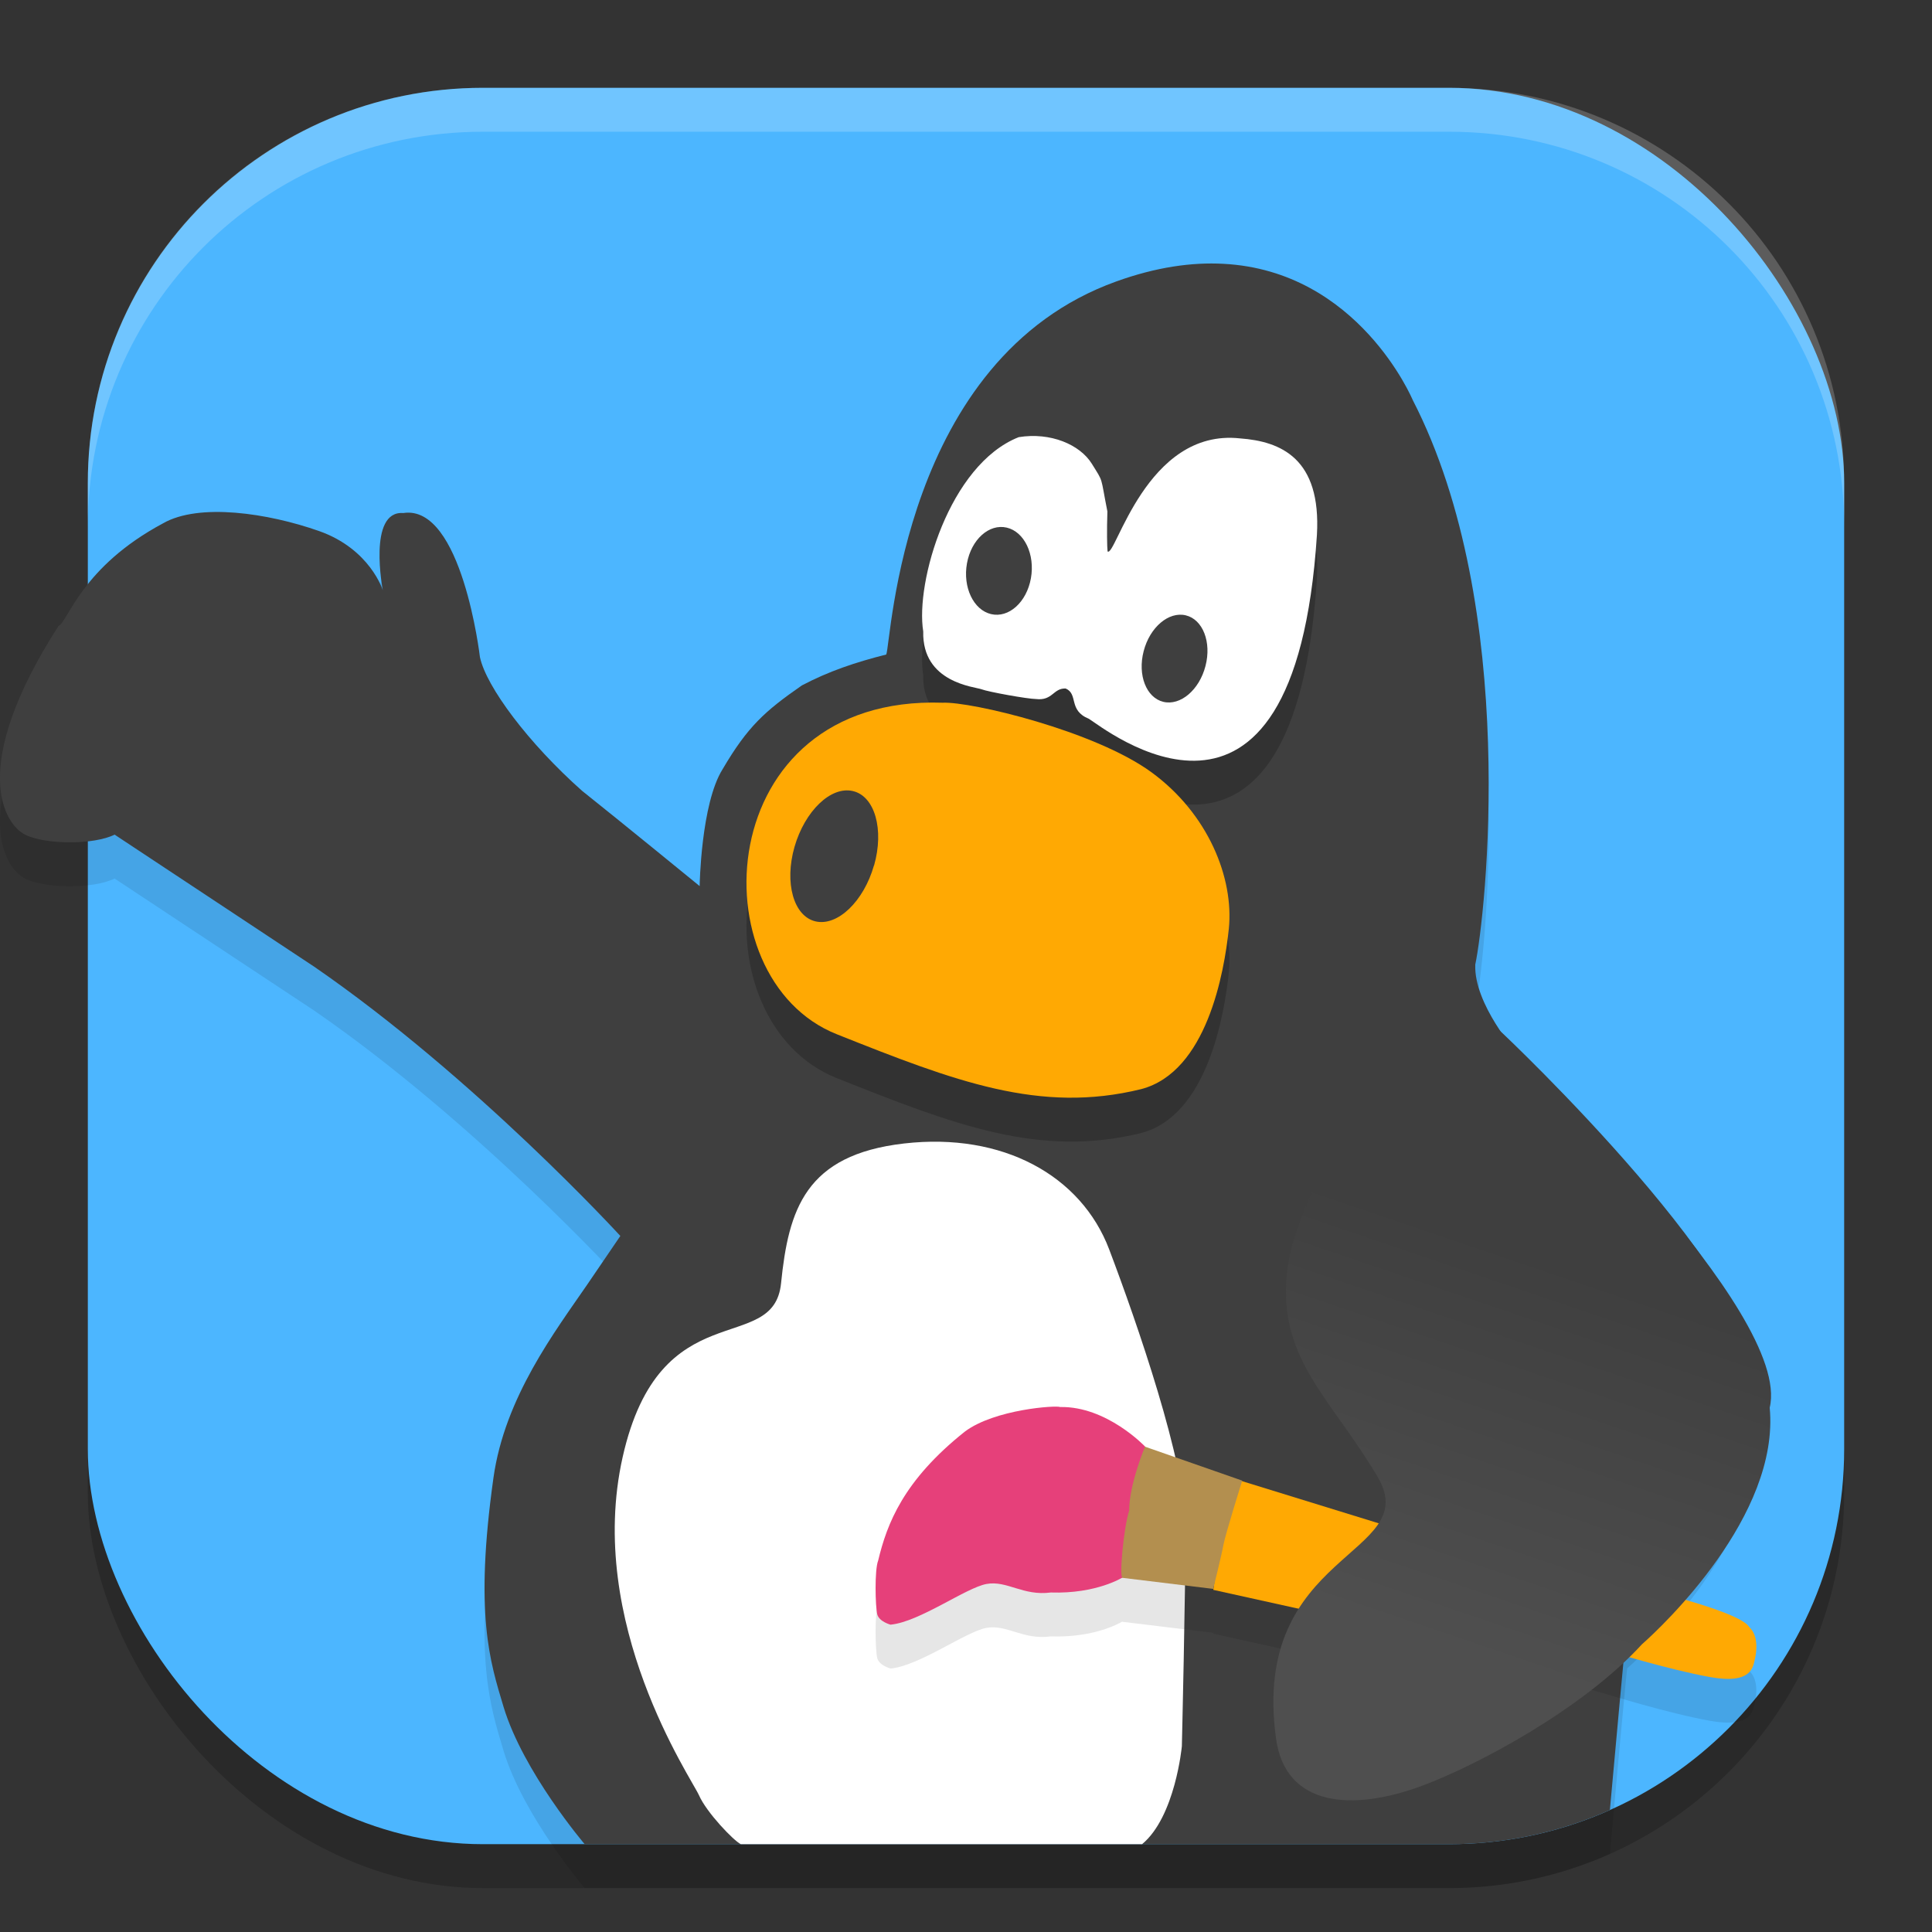 <?xml version="1.0" encoding="UTF-8" standalone="no"?>
<!-- Created with Inkscape (http://www.inkscape.org/) -->

<svg
   width="22"
   height="22"
   viewBox="0 0 22 22"
   version="1.1"
   id="svg5"
   inkscape:version="1.3 (0e150ed6c4, 2023-07-21)"
   sodipodi:docname="tuxpaint.svg"
   xmlns:inkscape="http://www.inkscape.org/namespaces/inkscape"
   xmlns:sodipodi="http://sodipodi.sourceforge.net/DTD/sodipodi-0.dtd"
   xmlns:xlink="http://www.w3.org/1999/xlink"
   xmlns="http://www.w3.org/2000/svg"
   xmlns:svg="http://www.w3.org/2000/svg">
  <rect x="0" y="0" width="22" height="22" fill="#333333" stroke="none"/>
  <sodipodi:namedview
     id="namedview7"
     pagecolor="#ffffff"
     bordercolor="#000000"
     borderopacity="0.25"
     inkscape:showpageshadow="2"
     inkscape:pageopacity="0.0"
     inkscape:pagecheckerboard="0"
     inkscape:deskcolor="#d1d1d1"
     inkscape:document-units="px"
     showgrid="false"
     inkscape:zoom="36.363636"
     inkscape:cx="11.01375"
     inkscape:cy="11"
     inkscape:window-width="1920"
     inkscape:window-height="1004"
     inkscape:window-x="0"
     inkscape:window-y="0"
     inkscape:window-maximized="1"
     inkscape:current-layer="svg5"
     showguides="false" />
  <defs
     id="defs2">
    <linearGradient
       id="linearGradient1263"
       x1="34.241"
       x2="37.169"
       y1="38.945"
       y2="30.342"
       gradientTransform="matrix(0.501,0,0,0.5,-0.836,-0.775)"
       gradientUnits="userSpaceOnUse"
       xlink:href="#linearGradient1261" />
    <linearGradient
       id="linearGradient1261">
      <stop
         style="stop-color:#4f4f4f"
         offset="0"
         id="stop1" />
      <stop
         style="stop-color:#3f3f3f"
         offset="1"
         id="stop2" />
    </linearGradient>
  </defs>
  <rect
     style="opacity:0.2;fill:#000000;stroke-width:1.429;stroke-linecap:square"
     id="rect234"
     width="20"
     height="20"
     x="1"
     y="1.5"
     ry="4.5" />
  <rect
     style="fill:#4cb6ff;fill-opacity:1;stroke-width:1.429;stroke-linecap:square"
     id="rect396"
     width="20"
     height="20"
     x="1"
     y="1"
     ry="4.5" />
  <path
     id="path3"
     style="opacity:0.1;fill:#000000"
     d="M 13.93 3.504 C 13.574 3.485 13.169 3.54 12.711 3.705 C 10.267 4.584 10.15 7.807 10.092 7.953 C 9.743 8.041 9.436 8.144 9.131 8.305 C 8.709 8.598 8.514 8.773 8.229 9.258 C 7.981 9.653 7.967 10.59 7.967 10.59 C 7.967 10.59 7.08 9.865 6.629 9.506 C 6.018 8.964 5.536 8.319 5.465 7.982 C 5.465 7.982 5.261 6.239 4.592 6.342 C 4.184 6.312 4.359 7.221 4.359 7.221 C 4.359 7.221 4.215 6.752 3.633 6.547 C 3.051 6.342 2.265 6.225 1.857 6.459 C 0.926 6.957 0.78 7.572 0.664 7.631 C -0.369 9.242 0.052 9.887 0.285 10.004 C 0.518 10.121 1.072 10.121 1.305 10.004 L 3.578 11.508 C 5.416 12.774 7.064 14.574 7.064 14.574 L 6.686 15.129 C 6.324 15.657 5.748 16.409 5.619 17.328 C 5.401 18.883 5.579 19.419 5.734 19.936 C 5.958 20.679 6.658 21.5 6.658 21.5 L 16.5 21.5 C 17.154 21.5 17.773 21.36 18.332 21.111 C 18.378 20.604 18.505 19.196 18.529 18.998 C 18.762 18.793 20.101 17.533 19.984 16.303 C 20.246 15.219 17.104 12.26 17.104 12.26 C 17.104 12.26 16.741 11.982 16.799 11.484 C 16.915 10.942 17.308 7.426 16.086 5.053 C 16.086 5.053 15.471 3.584 13.93 3.504 z " />
  <path
     id="path5"
     style="fill:#3f3f3f"
     d="M 13.93 3.004 C 13.574 2.985 13.169 3.04 12.711 3.205 C 10.267 4.084 10.15 7.307 10.092 7.453 C 9.743 7.541 9.436 7.644 9.131 7.805 C 8.709 8.098 8.514 8.273 8.229 8.758 C 7.981 9.153 7.967 10.09 7.967 10.09 C 7.967 10.09 7.08 9.365 6.629 9.006 C 6.018 8.464 5.536 7.819 5.465 7.482 C 5.465 7.482 5.261 5.739 4.592 5.842 C 4.184 5.812 4.359 6.721 4.359 6.721 C 4.359 6.721 4.215 6.252 3.633 6.047 C 3.051 5.842 2.265 5.725 1.857 5.959 C 0.926 6.457 0.78 7.072 0.664 7.131 C -0.369 8.742 0.052 9.387 0.285 9.504 C 0.518 9.621 1.072 9.621 1.305 9.504 L 3.578 11.008 C 5.416 12.274 7.064 14.074 7.064 14.074 L 6.686 14.629 C 6.324 15.157 5.748 15.909 5.619 16.828 C 5.401 18.383 5.579 18.919 5.734 19.436 C 5.958 20.179 6.658 21 6.658 21 L 16.5 21 C 17.154 21 17.773 20.86 18.332 20.611 C 18.378 20.104 18.505 18.696 18.529 18.498 C 18.762 18.293 20.101 17.033 19.984 15.803 C 20.246 14.719 17.104 11.76 17.104 11.76 C 17.104 11.76 16.741 11.482 16.799 10.984 C 16.915 10.442 17.308 6.926 16.086 4.553 C 16.086 4.553 15.471 3.084 13.93 3.004 z " />
  <path
     style="opacity:0.2;fill:#000000"
     d="m 11.6,5.478 c 0.362,-0.059 0.697,0.084 0.833,0.303 0.136,0.22 0.095,0.128 0.177,0.543 -0.007,0.218 -0.004,0.403 0.002,0.455 0.088,0.081 0.437,-1.404 1.508,-1.287 0.465,0.034 0.926,0.227 0.876,1.099 -0.257,3.97 -2.443,2.184 -2.597,2.094 -0.238,-0.097 -0.116,-0.28 -0.264,-0.345 -0.143,-0.005 -0.148,0.142 -0.337,0.12 -0.099,-0.001 -0.546,-0.082 -0.621,-0.111 -0.075,-0.029 -0.679,-0.073 -0.664,-0.659 -0.091,-0.557 0.294,-1.898 1.087,-2.212 z"
     id="path6" />
  <path
     style="fill:#ffffff"
     d="m 11.6,4.978 c 0.362,-0.059 0.697,0.084 0.833,0.303 0.136,0.22 0.095,0.128 0.177,0.543 -0.007,0.218 -0.004,0.403 0.002,0.455 0.088,0.081 0.437,-1.404 1.508,-1.287 0.465,0.034 0.926,0.227 0.876,1.099 -0.257,3.97 -2.443,2.184 -2.597,2.094 -0.238,-0.097 -0.116,-0.28 -0.264,-0.345 -0.143,-0.005 -0.148,0.142 -0.337,0.12 -0.099,-0.001 -0.546,-0.082 -0.621,-0.111 -0.075,-0.029 -0.679,-0.073 -0.664,-0.659 -0.091,-0.557 0.294,-1.898 1.087,-2.212 z"
     id="path7" />
  <path
     style="fill:#3f3f3f"
     d="m 11.011,6.415 c -0.049,0.272 0.074,0.531 0.275,0.578 0.201,0.047 0.404,-0.135 0.453,-0.407 0.049,-0.272 -0.074,-0.531 -0.275,-0.578 -0.201,-0.047 -0.404,0.135 -0.453,0.407 z"
     id="path8" />
  <path
     style="opacity:0.2;fill:#000000"
     d="m 10.734,8.502 c 0.323,-0.015 1.732,0.32 2.378,0.792 0.646,0.472 0.939,1.203 0.881,1.781 -0.053,0.505 -0.252,1.631 -0.998,1.827 C 11.842,13.186 10.871,12.812 9.531,12.278 7.93,11.645 8.093,8.411 10.734,8.502 Z"
     id="path9" />
  <path
     style="fill:#ffa903"
     d="m 10.734,8.002 c 0.323,-0.015 1.732,0.32 2.378,0.792 0.646,0.472 0.939,1.203 0.881,1.781 -0.053,0.505 -0.252,1.631 -0.998,1.827 C 11.842,12.686 10.871,12.312 9.531,11.778 7.93,11.145 8.093,7.911 10.734,8.002 Z"
     id="path10" />
  <path
     style="fill:#3f3f3f"
     d="M 9.953,9.856 C 10.07,9.446 9.962,9.066 9.712,9.008 9.462,8.949 9.165,9.234 9.047,9.644 c -0.117,0.41 -0.01,0.79 0.24,0.848 0.25,0.058 0.548,-0.227 0.665,-0.637 z"
     id="path11" />
  <path
     style="fill:#ffffff"
     d="M 8.436,21 C 8.354,20.961 8.045,20.638 7.96,20.444 7.875,20.251 6.666,18.486 7.09,16.593 7.515,14.699 8.809,15.452 8.894,14.613 c 0.085,-0.839 0.276,-1.463 1.401,-1.592 1.125,-0.129 2.016,0.366 2.335,1.205 0.318,0.839 0.87,2.432 0.87,3.163 0,0.732 -0.042,2.496 -0.042,2.496 0,0 -0.075,0.802 -0.453,1.115 z"
     id="path12" />
  <path
     style="opacity:0.1;fill:#000000"
     d="m 12.027,16.516 c -0.167,-0.002 -0.741,0.062 -1.039,0.284 -0.702,0.558 -0.888,1.051 -0.988,1.469 -0.043,0.107 -0.032,0.526 -0.011,0.611 0.021,0.086 0.153,0.12 0.153,0.12 0.329,-0.032 0.856,-0.42 1.09,-0.463 0.234,-0.043 0.415,0.14 0.733,0.097 0.483,0.016 0.771,-0.143 0.811,-0.167 l 1.04,0.126 c 0,0 0.004,-0.015 0.004,-0.016 l -0.004,0.026 1.456,0.322 1.129,-0.343 -0.608,-0.708 -1.649,-0.51 c 8.6e-5,-2.75e-4 0.002,-0.006 0.002,-0.006 l -1.106,-0.386 c 3.5e-5,-8.5e-5 10e-4,-0.003 10e-4,-0.003 0,0 -0.436,-0.461 -0.968,-0.45 -0.005,-0.003 -0.021,-0.005 -0.045,-0.005 z m 6.85,2.114 -0.053,0.032 -1.8,0.272 1.279,0.36 c 0,0 0.691,0.215 1.169,0.301 0.478,0.086 0.489,-0.118 0.51,-0.204 0.021,-0.086 0.043,-0.268 -0.063,-0.364 -0.032,-0.054 -0.181,-0.172 -1.042,-0.397 z"
     id="path13" />
  <path
     style="fill:#ffa903"
     d="m 18.877,18.131 c 0.861,0.225 1.01,0.343 1.042,0.397 0.106,0.097 0.085,0.279 0.064,0.365 -0.021,0.086 -0.032,0.29 -0.51,0.204 -0.478,-0.086 -1.169,-0.3 -1.169,-0.3 l -1.278,-0.361 1.799,-0.272"
     id="path14" />
  <path
     style="fill:#ffa903"
     d="m 14.124,16.86 1.669,0.515 0.608,0.708 -1.129,0.343 -1.456,-0.322 0.096,-0.665 z"
     id="path15" />
  <path
     style="fill:#b38f4f"
     d="m 12.764,17.965 v 0 c -0.074,-0.719 0.244,-1.502 0.244,-1.502 l 1.137,0.397 c 0,0 -0.191,0.611 -0.213,0.729 -0.021,0.118 -0.117,0.504 -0.117,0.504 z"
     id="path16" />
  <path
     style="fill:#3f3f3f"
     d="m 13.727,7.584 c 0.071,-0.272 -0.03,-0.53 -0.224,-0.577 -0.195,-0.047 -0.41,0.136 -0.48,0.408 -0.071,0.272 0.03,0.53 0.224,0.577 0.195,0.047 0.41,-0.136 0.48,-0.408 z"
     id="path17" />
  <path
     style="fill:#e6407a"
     d="m 10.143,18.5 c 0.329,-0.032 0.856,-0.42 1.09,-0.463 0.234,-0.043 0.415,0.139 0.733,0.097 0.522,0.017 0.818,-0.172 0.818,-0.172 -0.043,0.021 0.011,-0.568 0.074,-0.761 0,-0.3 0.181,-0.729 0.181,-0.729 0,0 -0.436,-0.461 -0.967,-0.45 -0.043,-0.021 -0.744,0.025 -1.084,0.279 -0.702,0.558 -0.888,1.051 -0.988,1.469 -0.043,0.107 -0.032,0.526 -0.011,0.611 0.021,0.086 0.154,0.12 0.154,0.12 z"
     id="path18" />
  <path
     style="fill:url(#linearGradient1263)"
     d="m 16.798,10.984 c -0.536,0.491 -1.988,2.35 -2.135,3.444 -0.139,1.027 0.48,1.47 1.023,2.387 0.537,0.905 -1.454,0.84 -1.155,2.986 0.107,0.772 0.864,0.831 1.665,0.533 0.621,-0.231 1.822,-0.868 2.501,-1.61 0.233,-0.205 1.571,-1.465 1.455,-2.695 0.262,-1.084 -2.881,-4.043 -2.881,-4.043 0,0 -0.488,-0.551 -0.472,-1.001 z"
     id="path19" />
  <path
     id="path1040"
     style="opacity:0.2;fill:#ffffff;stroke-width:4;stroke-linecap:square"
     d="M 5.5,1 C 3.007,1 1,3.007 1,5.5 V 6 C 1,3.507 3.007,1.5 5.5,1.5 h 11 C 18.993,1.5 21,3.507 21,6 V 5.5 C 21,3.007 18.993,1 16.5,1 Z" />
</svg>
